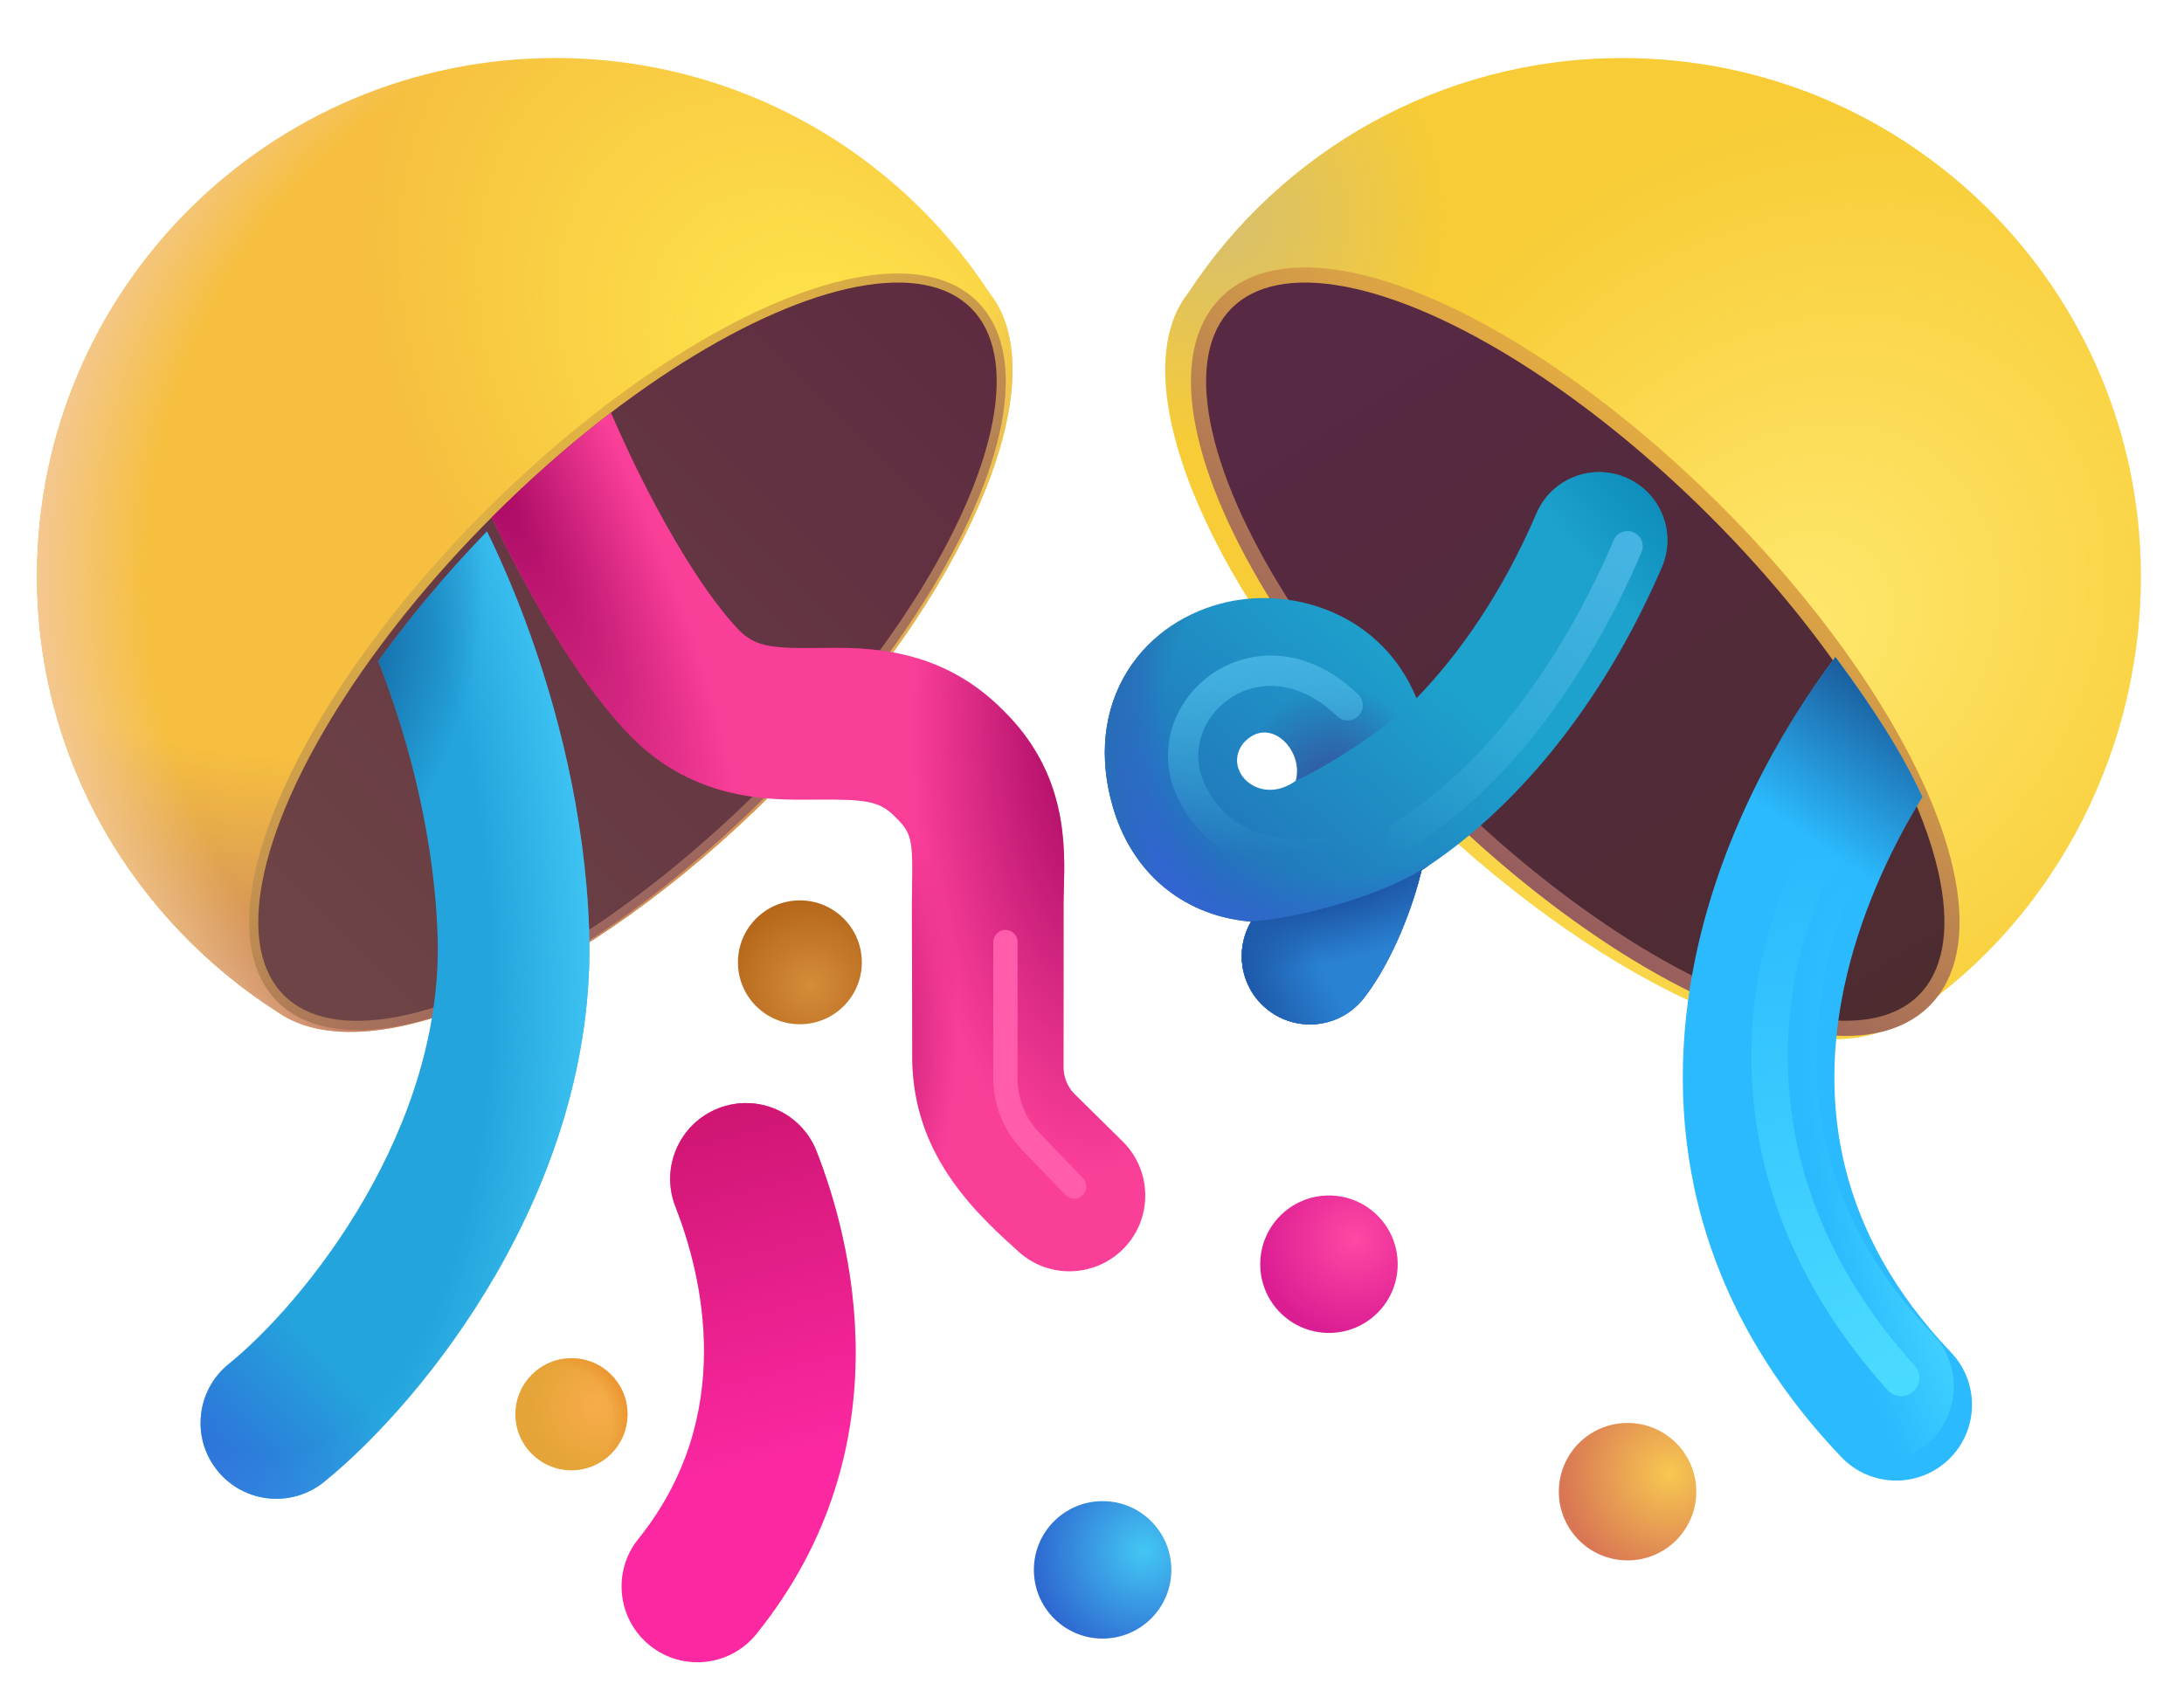 <svg width="36" height="28" viewBox="0 0 36 28" fill="none" xmlns="http://www.w3.org/2000/svg">
<path d="M16.506 5.151L16.508 5.149C16.503 5.139 16.497 5.129 16.491 5.12C16.441 5.015 16.38 4.918 16.309 4.829C14.784 2.497 12.149 0.957 9.154 0.957C4.435 0.957 0.609 4.782 0.609 9.501C0.609 12.537 2.22 15.189 4.605 16.704C6.116 17.716 9.648 16.166 12.746 13.069C15.7 10.114 17.247 6.765 16.506 5.151Z" fill="#F6BF3F"/>
<path d="M16.506 5.151L16.508 5.149C16.503 5.139 16.497 5.129 16.491 5.12C16.441 5.015 16.38 4.918 16.309 4.829C14.784 2.497 12.149 0.957 9.154 0.957C4.435 0.957 0.609 4.782 0.609 9.501C0.609 12.537 2.22 15.189 4.605 16.704C6.116 17.716 9.648 16.166 12.746 13.069C15.7 10.114 17.247 6.765 16.506 5.151Z" fill="url(#paint0_radial_14279_7455)"/>
<path d="M16.506 5.151L16.508 5.149C16.503 5.139 16.497 5.129 16.491 5.12C16.441 5.015 16.38 4.918 16.309 4.829C14.784 2.497 12.149 0.957 9.154 0.957C4.435 0.957 0.609 4.782 0.609 9.501C0.609 12.537 2.22 15.189 4.605 16.704C6.116 17.716 9.648 16.166 12.746 13.069C15.7 10.114 17.247 6.765 16.506 5.151Z" fill="url(#paint1_radial_14279_7455)"/>
<path d="M16.506 5.151L16.508 5.149C16.503 5.139 16.497 5.129 16.491 5.12C16.441 5.015 16.38 4.918 16.309 4.829C14.784 2.497 12.149 0.957 9.154 0.957C4.435 0.957 0.609 4.782 0.609 9.501C0.609 12.537 2.22 15.189 4.605 16.704C6.116 17.716 9.648 16.166 12.746 13.069C15.7 10.114 17.247 6.765 16.506 5.151Z" fill="url(#paint2_radial_14279_7455)"/>
<g filter="url(#filter0_i_14279_7455)">
<path d="M19.642 5.151L19.639 5.149C19.645 5.139 19.651 5.129 19.656 5.12C19.707 5.015 19.767 4.918 19.838 4.829C21.364 2.497 23.999 0.957 26.994 0.957C31.713 0.957 35.539 4.782 35.539 9.501C35.539 12.537 33.979 15.322 31.593 16.838C30.083 17.85 26.488 16.166 23.39 13.069C20.436 10.114 18.901 6.765 19.642 5.151Z" fill="#F7CC36"/>
<path d="M19.642 5.151L19.639 5.149C19.645 5.139 19.651 5.129 19.656 5.12C19.707 5.015 19.767 4.918 19.838 4.829C21.364 2.497 23.999 0.957 26.994 0.957C31.713 0.957 35.539 4.782 35.539 9.501C35.539 12.537 33.979 15.322 31.593 16.838C30.083 17.85 26.488 16.166 23.39 13.069C20.436 10.114 18.901 6.765 19.642 5.151Z" fill="url(#paint3_radial_14279_7455)"/>
<path d="M19.642 5.151L19.639 5.149C19.645 5.139 19.651 5.129 19.656 5.12C19.707 5.015 19.767 4.918 19.838 4.829C21.364 2.497 23.999 0.957 26.994 0.957C31.713 0.957 35.539 4.782 35.539 9.501C35.539 12.537 33.979 15.322 31.593 16.838C30.083 17.85 26.488 16.166 23.39 13.069C20.436 10.114 18.901 6.765 19.642 5.151Z" fill="url(#paint4_radial_14279_7455)"/>
</g>
<g filter="url(#filter1_f_14279_7455)">
<ellipse cx="3.149" cy="8.01" rx="3.149" ry="8.01" transform="matrix(-0.707 0.707 0.707 0.707 22.529 2.854)" stroke="url(#paint5_linear_14279_7455)" stroke-width="0.5"/>
</g>
<ellipse cx="3.149" cy="8.01" rx="3.149" ry="8.01" transform="matrix(-0.707 0.707 0.707 0.707 22.529 2.854)" fill="url(#paint6_linear_14279_7455)"/>
<path fill-rule="evenodd" clip-rule="evenodd" d="M11.841 18.272C12.483 18.02 13.209 18.337 13.46 18.98C14.001 20.36 14.969 23.833 12.469 26.938C12.037 27.476 11.25 27.561 10.712 27.128C10.174 26.695 10.089 25.908 10.522 25.371C12.147 23.351 11.581 21.037 11.133 19.892C10.881 19.249 11.198 18.524 11.841 18.272Z" fill="#FC28A2"/>
<path fill-rule="evenodd" clip-rule="evenodd" d="M11.841 18.272C12.483 18.02 13.209 18.337 13.46 18.98C14.001 20.36 14.969 23.833 12.469 26.938C12.037 27.476 11.25 27.561 10.712 27.128C10.174 26.695 10.089 25.908 10.522 25.371C12.147 23.351 11.581 21.037 11.133 19.892C10.881 19.249 11.198 18.524 11.841 18.272Z" fill="url(#paint7_linear_14279_7455)"/>
<path fill-rule="evenodd" clip-rule="evenodd" d="M26.802 7.875C27.373 8.12 27.638 8.781 27.392 9.352C26.397 11.672 24.923 13.391 23.435 14.346C23.416 14.42 23.398 14.491 23.378 14.561C23.162 15.323 22.815 16.033 22.474 16.463C22.088 16.95 21.381 17.031 20.894 16.645C20.449 16.292 20.343 15.671 20.623 15.195C20.51 15.185 20.399 15.169 20.288 15.147C19.336 14.951 18.631 14.284 18.345 13.306C18.109 12.498 18.184 11.71 18.584 11.064C18.973 10.438 19.592 10.07 20.215 9.928C21.347 9.671 22.782 10.132 23.349 11.511C24.062 10.776 24.769 9.761 25.325 8.465C25.57 7.894 26.231 7.63 26.802 7.875ZM20.496 12.251C20.919 11.775 21.5 12.365 21.36 12.871C20.763 13.306 20.138 12.702 20.496 12.251Z" fill="url(#paint8_linear_14279_7455)"/>
<path fill-rule="evenodd" clip-rule="evenodd" d="M26.802 7.875C27.373 8.12 27.638 8.781 27.392 9.352C26.397 11.672 24.923 13.391 23.435 14.346C23.416 14.42 23.398 14.491 23.378 14.561C23.162 15.323 22.815 16.033 22.474 16.463C22.088 16.95 21.381 17.031 20.894 16.645C20.449 16.292 20.343 15.671 20.623 15.195C20.51 15.185 20.399 15.169 20.288 15.147C19.336 14.951 18.631 14.284 18.345 13.306C18.109 12.498 18.184 11.71 18.584 11.064C18.973 10.438 19.592 10.07 20.215 9.928C21.347 9.671 22.782 10.132 23.349 11.511C24.062 10.776 24.769 9.761 25.325 8.465C25.57 7.894 26.231 7.63 26.802 7.875ZM20.496 12.251C20.919 11.775 21.5 12.365 21.36 12.871C20.763 13.306 20.138 12.702 20.496 12.251Z" fill="url(#paint9_linear_14279_7455)"/>
<path fill-rule="evenodd" clip-rule="evenodd" d="M26.802 7.875C27.373 8.12 27.638 8.781 27.392 9.352C26.397 11.672 24.923 13.391 23.435 14.346C23.416 14.42 23.398 14.491 23.378 14.561C23.162 15.323 22.815 16.033 22.474 16.463C22.088 16.95 21.381 17.031 20.894 16.645C20.449 16.292 20.343 15.671 20.623 15.195C20.51 15.185 20.399 15.169 20.288 15.147C19.336 14.951 18.631 14.284 18.345 13.306C18.109 12.498 18.184 11.71 18.584 11.064C18.973 10.438 19.592 10.07 20.215 9.928C21.347 9.671 22.782 10.132 23.349 11.511C24.062 10.776 24.769 9.761 25.325 8.465C25.57 7.894 26.231 7.63 26.802 7.875ZM20.496 12.251C20.919 11.775 21.5 12.365 21.36 12.871C20.763 13.306 20.138 12.702 20.496 12.251Z" fill="url(#paint10_radial_14279_7455)"/>
<path fill-rule="evenodd" clip-rule="evenodd" d="M26.802 7.875C27.373 8.12 27.638 8.781 27.392 9.352C26.397 11.672 24.923 13.391 23.435 14.346C23.416 14.42 23.398 14.491 23.378 14.561C23.162 15.323 22.815 16.033 22.474 16.463C22.088 16.95 21.381 17.031 20.894 16.645C20.449 16.292 20.343 15.671 20.623 15.195C20.51 15.185 20.399 15.169 20.288 15.147C19.336 14.951 18.631 14.284 18.345 13.306C18.109 12.498 18.184 11.71 18.584 11.064C18.973 10.438 19.592 10.07 20.215 9.928C21.347 9.671 22.782 10.132 23.349 11.511C24.062 10.776 24.769 9.761 25.325 8.465C25.57 7.894 26.231 7.63 26.802 7.875ZM20.496 12.251C20.919 11.775 21.5 12.365 21.36 12.871C20.763 13.306 20.138 12.702 20.496 12.251Z" fill="url(#paint11_radial_14279_7455)"/>
<circle cx="18.175" cy="25.881" r="1.133" fill="url(#paint12_radial_14279_7455)"/>
<circle cx="21.906" cy="20.842" r="1.133" fill="url(#paint13_radial_14279_7455)"/>
<circle cx="26.828" cy="24.592" r="1.133" fill="url(#paint14_radial_14279_7455)"/>
<circle cx="13.185" cy="15.865" r="1.021" fill="url(#paint15_radial_14279_7455)"/>
<circle cx="9.419" cy="23.316" r="0.924" fill="url(#paint16_radial_14279_7455)"/>
<circle cx="9.419" cy="23.316" r="0.924" fill="url(#paint17_radial_14279_7455)"/>
<g filter="url(#filter2_f_14279_7455)">
<ellipse cx="10.343" cy="10.744" rx="3.149" ry="8.01" transform="rotate(45 10.343 10.744)" stroke="url(#paint18_linear_14279_7455)" stroke-width="0.3"/>
</g>
<ellipse cx="10.343" cy="10.744" rx="3.149" ry="8.01" transform="rotate(45 10.343 10.744)" fill="url(#paint19_linear_14279_7455)"/>
<g filter="url(#filter3_i_14279_7455)">
<path d="M6.086 10.899C6.593 10.19 7.194 9.467 7.877 8.761C8.095 9.205 8.307 9.696 8.501 10.216C9.041 11.658 9.497 13.455 9.561 15.33C9.636 17.498 8.918 19.461 8.027 21.006C7.138 22.547 6.03 23.753 5.192 24.431C4.655 24.865 3.868 24.782 3.434 24.245C3 23.709 3.083 22.922 3.62 22.487C4.214 22.006 5.123 21.036 5.861 19.757C6.597 18.481 7.116 16.981 7.063 15.416C7.01 13.873 6.629 12.347 6.16 11.092C6.135 11.027 6.111 10.962 6.086 10.899Z" fill="#24A4DC"/>
<path d="M6.086 10.899C6.593 10.19 7.194 9.467 7.877 8.761C8.095 9.205 8.307 9.696 8.501 10.216C9.041 11.658 9.497 13.455 9.561 15.33C9.636 17.498 8.918 19.461 8.027 21.006C7.138 22.547 6.03 23.753 5.192 24.431C4.655 24.865 3.868 24.782 3.434 24.245C3 23.709 3.083 22.922 3.62 22.487C4.214 22.006 5.123 21.036 5.861 19.757C6.597 18.481 7.116 16.981 7.063 15.416C7.01 13.873 6.629 12.347 6.16 11.092C6.135 11.027 6.111 10.962 6.086 10.899Z" fill="url(#paint20_linear_14279_7455)"/>
<path d="M6.086 10.899C6.593 10.19 7.194 9.467 7.877 8.761C8.095 9.205 8.307 9.696 8.501 10.216C9.041 11.658 9.497 13.455 9.561 15.33C9.636 17.498 8.918 19.461 8.027 21.006C7.138 22.547 6.03 23.753 5.192 24.431C4.655 24.865 3.868 24.782 3.434 24.245C3 23.709 3.083 22.922 3.62 22.487C4.214 22.006 5.123 21.036 5.861 19.757C6.597 18.481 7.116 16.981 7.063 15.416C7.01 13.873 6.629 12.347 6.16 11.092C6.135 11.027 6.111 10.962 6.086 10.899Z" fill="url(#paint21_radial_14279_7455)"/>
<path d="M6.086 10.899C6.593 10.19 7.194 9.467 7.877 8.761C8.095 9.205 8.307 9.696 8.501 10.216C9.041 11.658 9.497 13.455 9.561 15.33C9.636 17.498 8.918 19.461 8.027 21.006C7.138 22.547 6.03 23.753 5.192 24.431C4.655 24.865 3.868 24.782 3.434 24.245C3 23.709 3.083 22.922 3.62 22.487C4.214 22.006 5.123 21.036 5.861 19.757C6.597 18.481 7.116 16.981 7.063 15.416C7.01 13.873 6.629 12.347 6.16 11.092C6.135 11.027 6.111 10.962 6.086 10.899Z" fill="url(#paint22_radial_14279_7455)"/>
</g>
<path d="M8.106 8.528C8.11 8.524 8.113 8.521 8.117 8.518C8.759 7.876 9.418 7.301 10.07 6.803C10.252 7.226 10.509 7.779 10.813 8.347C11.233 9.132 11.702 9.869 12.142 10.347C12.421 10.65 12.664 10.691 13.434 10.683L13.535 10.682C14.265 10.672 15.5 10.656 16.54 11.716C17.593 12.75 17.557 13.94 17.536 14.668C17.533 14.761 17.531 14.847 17.531 14.924V17.596C17.531 17.764 17.598 17.924 17.717 18.041L18.506 18.819C18.997 19.303 19.003 20.095 18.519 20.586C18.034 21.078 17.243 21.084 16.751 20.599C15.888 19.833 15.014 18.882 15.037 17.354L15.031 14.924C15.031 14.806 15.033 14.691 15.034 14.591L15.034 14.581C15.036 14.473 15.038 14.382 15.037 14.295C15.037 14.12 15.029 14.002 15.014 13.909C14.991 13.772 14.951 13.658 14.784 13.495L14.771 13.483L14.759 13.471C14.503 13.207 14.281 13.175 13.458 13.183L13.423 13.183C12.651 13.191 11.374 13.204 10.303 12.04C9.649 11.33 9.062 10.374 8.609 9.526C8.425 9.183 8.256 8.844 8.106 8.528Z" fill="#FA3F99"/>
<path d="M8.106 8.528C8.11 8.524 8.113 8.521 8.117 8.518C8.759 7.876 9.418 7.301 10.07 6.803C10.252 7.226 10.509 7.779 10.813 8.347C11.233 9.132 11.702 9.869 12.142 10.347C12.421 10.65 12.664 10.691 13.434 10.683L13.535 10.682C14.265 10.672 15.5 10.656 16.54 11.716C17.593 12.75 17.557 13.94 17.536 14.668C17.533 14.761 17.531 14.847 17.531 14.924V17.596C17.531 17.764 17.598 17.924 17.717 18.041L18.506 18.819C18.997 19.303 19.003 20.095 18.519 20.586C18.034 21.078 17.243 21.084 16.751 20.599C15.888 19.833 15.014 18.882 15.037 17.354L15.031 14.924C15.031 14.806 15.033 14.691 15.034 14.591L15.034 14.581C15.036 14.473 15.038 14.382 15.037 14.295C15.037 14.12 15.029 14.002 15.014 13.909C14.991 13.772 14.951 13.658 14.784 13.495L14.771 13.483L14.759 13.471C14.503 13.207 14.281 13.175 13.458 13.183L13.423 13.183C12.651 13.191 11.374 13.204 10.303 12.04C9.649 11.33 9.062 10.374 8.609 9.526C8.425 9.183 8.256 8.844 8.106 8.528Z" fill="url(#paint23_radial_14279_7455)"/>
<path d="M8.106 8.528C8.11 8.524 8.113 8.521 8.117 8.518C8.759 7.876 9.418 7.301 10.07 6.803C10.252 7.226 10.509 7.779 10.813 8.347C11.233 9.132 11.702 9.869 12.142 10.347C12.421 10.65 12.664 10.691 13.434 10.683L13.535 10.682C14.265 10.672 15.5 10.656 16.54 11.716C17.593 12.75 17.557 13.94 17.536 14.668C17.533 14.761 17.531 14.847 17.531 14.924V17.596C17.531 17.764 17.598 17.924 17.717 18.041L18.506 18.819C18.997 19.303 19.003 20.095 18.519 20.586C18.034 21.078 17.243 21.084 16.751 20.599C15.888 19.833 15.014 18.882 15.037 17.354L15.031 14.924C15.031 14.806 15.033 14.691 15.034 14.591L15.034 14.581C15.036 14.473 15.038 14.382 15.037 14.295C15.037 14.12 15.029 14.002 15.014 13.909C14.991 13.772 14.951 13.658 14.784 13.495L14.771 13.483L14.759 13.471C14.503 13.207 14.281 13.175 13.458 13.183L13.423 13.183C12.651 13.191 11.374 13.204 10.303 12.04C9.649 11.33 9.062 10.374 8.609 9.526C8.425 9.183 8.256 8.844 8.106 8.528Z" fill="url(#paint24_radial_14279_7455)"/>
<path d="M8.106 8.528C8.11 8.524 8.113 8.521 8.117 8.518C8.759 7.876 9.418 7.301 10.07 6.803C10.252 7.226 10.509 7.779 10.813 8.347C11.233 9.132 11.702 9.869 12.142 10.347C12.421 10.65 12.664 10.691 13.434 10.683L13.535 10.682C14.265 10.672 15.5 10.656 16.54 11.716C17.593 12.75 17.557 13.94 17.536 14.668C17.533 14.761 17.531 14.847 17.531 14.924V17.596C17.531 17.764 17.598 17.924 17.717 18.041L18.506 18.819C18.997 19.303 19.003 20.095 18.519 20.586C18.034 21.078 17.243 21.084 16.751 20.599C15.888 19.833 15.014 18.882 15.037 17.354L15.031 14.924C15.031 14.806 15.033 14.691 15.034 14.591L15.034 14.581C15.036 14.473 15.038 14.382 15.037 14.295C15.037 14.12 15.029 14.002 15.014 13.909C14.991 13.772 14.951 13.658 14.784 13.495L14.771 13.483L14.759 13.471C14.503 13.207 14.281 13.175 13.458 13.183L13.423 13.183C12.651 13.191 11.374 13.204 10.303 12.04C9.649 11.33 9.062 10.374 8.609 9.526C8.425 9.183 8.256 8.844 8.106 8.528Z" fill="url(#paint25_radial_14279_7455)"/>
<g filter="url(#filter4_f_14279_7455)">
<path d="M16.573 15.531V17.78C16.573 18.167 16.723 18.54 16.992 18.819L17.706 19.561" stroke="#FF5CAC" stroke-width="0.4" stroke-linecap="round"/>
</g>
<g filter="url(#filter5_i_14279_7455)">
<path d="M29.954 10.531C30.556 11.342 31.049 12.1 31.388 12.839C30.841 13.725 30.341 14.83 30.099 15.971C29.694 17.886 29.967 20.009 31.86 21.996C32.337 22.496 32.318 23.287 31.818 23.764C31.318 24.24 30.527 24.221 30.051 23.721C27.507 21.052 27.103 18.052 27.654 15.453C28.066 13.505 29.01 11.782 29.954 10.531Z" fill="#2BBAFE"/>
<path d="M29.954 10.531C30.556 11.342 31.049 12.1 31.388 12.839C30.841 13.725 30.341 14.83 30.099 15.971C29.694 17.886 29.967 20.009 31.86 21.996C32.337 22.496 32.318 23.287 31.818 23.764C31.318 24.24 30.527 24.221 30.051 23.721C27.507 21.052 27.103 18.052 27.654 15.453C28.066 13.505 29.01 11.782 29.954 10.531Z" fill="url(#paint26_linear_14279_7455)"/>
</g>
<path d="M29.954 10.531C30.556 11.342 31.049 12.1 31.388 12.839C30.841 13.725 30.341 14.83 30.099 15.971C29.694 17.886 29.967 20.009 31.86 21.996C32.337 22.496 32.318 23.287 31.818 23.764C31.318 24.24 30.527 24.221 30.051 23.721C27.507 21.052 27.103 18.052 27.654 15.453C28.066 13.505 29.01 11.782 29.954 10.531Z" fill="url(#paint27_radial_14279_7455)"/>
<g filter="url(#filter6_f_14279_7455)">
<path d="M30.011 14.084C29.145 15.516 28.199 19.248 31.339 22.717" stroke="url(#paint28_linear_14279_7455)" stroke-width="0.6" stroke-linecap="round"/>
</g>
<path d="M23.556 14.267C23.516 14.294 23.475 14.32 23.435 14.346C23.417 14.419 23.398 14.491 23.378 14.561C23.162 15.323 22.816 16.033 22.475 16.463C22.089 16.95 21.381 17.031 20.894 16.645C20.449 16.292 20.343 15.671 20.623 15.194C20.611 15.194 20.599 15.193 20.587 15.191C21.221 15.169 22.669 14.821 23.463 14.319C23.495 14.298 23.526 14.281 23.556 14.267Z" fill="#2A82D3"/>
<path d="M23.556 14.267C23.516 14.294 23.475 14.32 23.435 14.346C23.417 14.419 23.398 14.491 23.378 14.561C23.162 15.323 22.816 16.033 22.475 16.463C22.089 16.95 21.381 17.031 20.894 16.645C20.449 16.292 20.343 15.671 20.623 15.194C20.611 15.194 20.599 15.193 20.587 15.191C21.221 15.169 22.669 14.821 23.463 14.319C23.495 14.298 23.526 14.281 23.556 14.267Z" fill="url(#paint29_radial_14279_7455)"/>
<path d="M23.556 14.267C23.516 14.294 23.475 14.32 23.435 14.346C23.417 14.419 23.398 14.491 23.378 14.561C23.162 15.323 22.816 16.033 22.475 16.463C22.089 16.95 21.381 17.031 20.894 16.645C20.449 16.292 20.343 15.671 20.623 15.194C20.611 15.194 20.599 15.193 20.587 15.191C21.221 15.169 22.669 14.821 23.463 14.319C23.495 14.298 23.526 14.281 23.556 14.267Z" fill="url(#paint30_radial_14279_7455)"/>
<path d="M23.349 11.511C22.782 10.131 21.347 9.671 20.215 9.928C19.592 10.07 18.973 10.438 18.584 11.064C18.302 11.519 18.181 12.045 18.218 12.6H20.396C20.378 12.486 20.407 12.364 20.496 12.251C20.919 11.774 21.5 12.365 21.36 12.871C21.804 12.671 22.828 12.048 23.349 11.511Z" fill="url(#paint31_radial_14279_7455)"/>
<g filter="url(#filter7_f_14279_7455)">
<path d="M21.787 14.046C21.229 14.152 20.149 14.109 19.639 13.046C18.995 11.706 20.75 10.218 22.213 11.627" stroke="url(#paint32_linear_14279_7455)" stroke-width="0.5" stroke-linecap="round"/>
</g>
<g filter="url(#filter8_f_14279_7455)">
<path d="M26.828 9.006C26.463 9.865 25.273 12.428 23.117 13.772" stroke="url(#paint33_linear_14279_7455)" stroke-width="0.5" stroke-linecap="round"/>
</g>
<defs>
<filter id="filter0_i_14279_7455" x="19.207" y="0.957" width="16.331" height="16.175" filterUnits="userSpaceOnUse" color-interpolation-filters="sRGB">
<feFlood flood-opacity="0" result="BackgroundImageFix"/>
<feBlend mode="normal" in="SourceGraphic" in2="BackgroundImageFix" result="shape"/>
<feColorMatrix in="SourceAlpha" type="matrix" values="0 0 0 0 0 0 0 0 0 0 0 0 0 0 0 0 0 0 127 0" result="hardAlpha"/>
<feOffset dx="-0.25"/>
<feGaussianBlur stdDeviation="0.375"/>
<feComposite in2="hardAlpha" operator="arithmetic" k2="-1" k3="1"/>
<feColorMatrix type="matrix" values="0 0 0 0 0.945 0 0 0 0 0.698 0 0 0 0 0.38 0 0 0 1 0"/>
<feBlend mode="normal" in2="shape" result="effect1_innerShadow_14279_7455"/>
</filter>
<filter id="filter1_f_14279_7455" x="19.429" y="4.207" width="13.075" height="13.075" filterUnits="userSpaceOnUse" color-interpolation-filters="sRGB">
<feFlood flood-opacity="0" result="BackgroundImageFix"/>
<feBlend mode="normal" in="SourceGraphic" in2="BackgroundImageFix" result="shape"/>
<feGaussianBlur stdDeviation="0.1" result="effect1_foregroundBlur_14279_7455"/>
</filter>
<filter id="filter2_f_14279_7455" x="4.005" y="4.407" width="12.676" height="12.675" filterUnits="userSpaceOnUse" color-interpolation-filters="sRGB">
<feFlood flood-opacity="0" result="BackgroundImageFix"/>
<feBlend mode="normal" in="SourceGraphic" in2="BackgroundImageFix" result="shape"/>
<feGaussianBlur stdDeviation="0.05" result="effect1_foregroundBlur_14279_7455"/>
</filter>
<filter id="filter3_i_14279_7455" x="3.156" y="8.761" width="6.561" height="15.948" filterUnits="userSpaceOnUse" color-interpolation-filters="sRGB">
<feFlood flood-opacity="0" result="BackgroundImageFix"/>
<feBlend mode="normal" in="SourceGraphic" in2="BackgroundImageFix" result="shape"/>
<feColorMatrix in="SourceAlpha" type="matrix" values="0 0 0 0 0 0 0 0 0 0 0 0 0 0 0 0 0 0 127 0" result="hardAlpha"/>
<feOffset dx="0.15"/>
<feGaussianBlur stdDeviation="0.25"/>
<feComposite in2="hardAlpha" operator="arithmetic" k2="-1" k3="1"/>
<feColorMatrix type="matrix" values="0 0 0 0 0.055 0 0 0 0 0.463 0 0 0 0 0.702 0 0 0 1 0"/>
<feBlend mode="normal" in2="shape" result="effect1_innerShadow_14279_7455"/>
</filter>
<filter id="filter4_f_14279_7455" x="15.773" y="14.731" width="2.732" height="5.631" filterUnits="userSpaceOnUse" color-interpolation-filters="sRGB">
<feFlood flood-opacity="0" result="BackgroundImageFix"/>
<feBlend mode="normal" in="SourceGraphic" in2="BackgroundImageFix" result="shape"/>
<feGaussianBlur stdDeviation="0.3" result="effect1_foregroundBlur_14279_7455"/>
</filter>
<filter id="filter5_i_14279_7455" x="27.438" y="10.531" width="5.068" height="13.878" filterUnits="userSpaceOnUse" color-interpolation-filters="sRGB">
<feFlood flood-opacity="0" result="BackgroundImageFix"/>
<feBlend mode="normal" in="SourceGraphic" in2="BackgroundImageFix" result="shape"/>
<feColorMatrix in="SourceAlpha" type="matrix" values="0 0 0 0 0 0 0 0 0 0 0 0 0 0 0 0 0 0 127 0" result="hardAlpha"/>
<feOffset dx="0.3" dy="0.3"/>
<feGaussianBlur stdDeviation="0.425"/>
<feComposite in2="hardAlpha" operator="arithmetic" k2="-1" k3="1"/>
<feColorMatrix type="matrix" values="0 0 0 0 0.071 0 0 0 0 0.329 0 0 0 0 0.6 0 0 0 1 0"/>
<feBlend mode="normal" in2="shape" result="effect1_innerShadow_14279_7455"/>
</filter>
<filter id="filter6_f_14279_7455" x="28.22" y="13.134" width="4.07" height="10.533" filterUnits="userSpaceOnUse" color-interpolation-filters="sRGB">
<feFlood flood-opacity="0" result="BackgroundImageFix"/>
<feBlend mode="normal" in="SourceGraphic" in2="BackgroundImageFix" result="shape"/>
<feGaussianBlur stdDeviation="0.325" result="effect1_foregroundBlur_14279_7455"/>
</filter>
<filter id="filter7_f_14279_7455" x="18.502" y="10.057" width="4.711" height="5.027" filterUnits="userSpaceOnUse" color-interpolation-filters="sRGB">
<feFlood flood-opacity="0" result="BackgroundImageFix"/>
<feBlend mode="normal" in="SourceGraphic" in2="BackgroundImageFix" result="shape"/>
<feGaussianBlur stdDeviation="0.375" result="effect1_foregroundBlur_14279_7455"/>
</filter>
<filter id="filter8_f_14279_7455" x="22.117" y="8.006" width="5.711" height="6.766" filterUnits="userSpaceOnUse" color-interpolation-filters="sRGB">
<feFlood flood-opacity="0" result="BackgroundImageFix"/>
<feBlend mode="normal" in="SourceGraphic" in2="BackgroundImageFix" result="shape"/>
<feGaussianBlur stdDeviation="0.375" result="effect1_foregroundBlur_14279_7455"/>
</filter>
<radialGradient id="paint0_radial_14279_7455" cx="0" cy="0" r="1" gradientUnits="userSpaceOnUse" gradientTransform="translate(13.859 6.389) rotate(-132.541) scale(9.013 6.541)">
<stop stop-color="#FFE94C"/>
<stop offset="1" stop-color="#FFE94C" stop-opacity="0"/>
</radialGradient>
<radialGradient id="paint1_radial_14279_7455" cx="0" cy="0" r="1" gradientUnits="userSpaceOnUse" gradientTransform="translate(5.343 0.957) rotate(61.118) scale(16.822 16.981)">
<stop offset="0.684" stop-color="#B9706D" stop-opacity="0"/>
<stop offset="1" stop-color="#B9706D"/>
</radialGradient>
<radialGradient id="paint2_radial_14279_7455" cx="0" cy="0" r="1" gradientUnits="userSpaceOnUse" gradientTransform="translate(12.062 9.514) rotate(176.876) scale(11.47 11.488)">
<stop offset="0.839" stop-color="#F3C893" stop-opacity="0"/>
<stop offset="1" stop-color="#F3C893"/>
</radialGradient>
<radialGradient id="paint3_radial_14279_7455" cx="0" cy="0" r="1" gradientUnits="userSpaceOnUse" gradientTransform="translate(29.89 10.37) rotate(-47.816) scale(9.359 7.804)">
<stop stop-color="#FFE76D"/>
<stop offset="1" stop-color="#FFE76D" stop-opacity="0"/>
</radialGradient>
<radialGradient id="paint4_radial_14279_7455" cx="0" cy="0" r="1" gradientUnits="userSpaceOnUse" gradientTransform="translate(20.287 3.574) rotate(27.79) scale(3.788 3.794)">
<stop stop-color="#D6BE6F"/>
<stop offset="1" stop-color="#D6BE6F" stop-opacity="0"/>
</radialGradient>
<linearGradient id="paint5_linear_14279_7455" x1="-1.115" y1="6.382" x2="7.206" y2="7.638" gradientUnits="userSpaceOnUse">
<stop stop-color="#ECB43E"/>
<stop offset="1" stop-color="#925960"/>
</linearGradient>
<linearGradient id="paint6_linear_14279_7455" x1="0.229" y1="2.561" x2="3.149" y2="16.02" gradientUnits="userSpaceOnUse">
<stop stop-color="#572943"/>
<stop offset="1" stop-color="#4D2C30"/>
</linearGradient>
<linearGradient id="paint7_linear_14279_7455" x1="12.999" y1="17.17" x2="14.718" y2="23.654" gradientUnits="userSpaceOnUse">
<stop stop-color="#C9136C"/>
<stop offset="1" stop-color="#C9136C" stop-opacity="0"/>
</linearGradient>
<linearGradient id="paint8_linear_14279_7455" x1="25.734" y1="9.592" x2="19.484" y2="16.889" gradientUnits="userSpaceOnUse">
<stop offset="0.253" stop-color="#1DA2CD"/>
<stop offset="1" stop-color="#255EB1"/>
</linearGradient>
<linearGradient id="paint9_linear_14279_7455" x1="27.765" y1="8.615" x2="26.476" y2="9.709" gradientUnits="userSpaceOnUse">
<stop stop-color="#0D8CBA"/>
<stop offset="1" stop-color="#0D8CBA" stop-opacity="0"/>
</linearGradient>
<radialGradient id="paint10_radial_14279_7455" cx="0" cy="0" r="1" gradientUnits="userSpaceOnUse" gradientTransform="translate(23.546 9.045) rotate(119.705) scale(7.016 4.546)">
<stop offset="0.835" stop-color="#3165CF" stop-opacity="0"/>
<stop offset="1" stop-color="#3165CF"/>
</radialGradient>
<radialGradient id="paint11_radial_14279_7455" cx="0" cy="0" r="1" gradientUnits="userSpaceOnUse" gradientTransform="translate(25.474 13.02) rotate(-168.317) scale(8.009 7.836)">
<stop offset="0.808" stop-color="#2471AD" stop-opacity="0"/>
<stop offset="0.95" stop-color="#2471AD"/>
</radialGradient>
<radialGradient id="paint12_radial_14279_7455" cx="0" cy="0" r="1" gradientUnits="userSpaceOnUse" gradientTransform="translate(18.859 25.569) rotate(130.855) scale(1.911)">
<stop stop-color="#43C7F4"/>
<stop offset="1" stop-color="#2D64CF"/>
</radialGradient>
<radialGradient id="paint13_radial_14279_7455" cx="0" cy="0" r="1" gradientUnits="userSpaceOnUse" gradientTransform="translate(22.326 20.428) rotate(140.042) scale(1.603)">
<stop stop-color="#FF48A3"/>
<stop offset="1" stop-color="#DB1D93"/>
</radialGradient>
<radialGradient id="paint14_radial_14279_7455" cx="0" cy="0" r="1" gradientUnits="userSpaceOnUse" gradientTransform="translate(27.521 24.289) rotate(144.498) scale(1.799)">
<stop stop-color="#F7C851"/>
<stop offset="1" stop-color="#D97654"/>
</radialGradient>
<radialGradient id="paint15_radial_14279_7455" cx="0" cy="0" r="1" gradientUnits="userSpaceOnUse" gradientTransform="translate(13.361 16.252) rotate(-96.843) scale(1.475)">
<stop stop-color="#D48D3B"/>
<stop offset="1" stop-color="#B46518"/>
</radialGradient>
<radialGradient id="paint16_radial_14279_7455" cx="0" cy="0" r="1" gradientUnits="userSpaceOnUse" gradientTransform="translate(9.816 23.186) rotate(138.621) scale(1.093)">
<stop stop-color="#F8AC4B"/>
<stop offset="1" stop-color="#E5A437"/>
</radialGradient>
<radialGradient id="paint17_radial_14279_7455" cx="0" cy="0" r="1" gradientUnits="userSpaceOnUse" gradientTransform="translate(9.161 23.469) rotate(-25.755) scale(1.236)">
<stop offset="0.757" stop-color="#EB9530" stop-opacity="0"/>
<stop offset="1" stop-color="#EB9530"/>
</radialGradient>
<linearGradient id="paint18_linear_14279_7455" x1="6.079" y1="9.116" x2="14.4" y2="10.372" gradientUnits="userSpaceOnUse">
<stop stop-color="#EABE3F"/>
<stop offset="1" stop-color="#976061"/>
</linearGradient>
<linearGradient id="paint19_linear_14279_7455" x1="10.343" y1="2.734" x2="10.343" y2="18.755" gradientUnits="userSpaceOnUse">
<stop stop-color="#5E2B40"/>
<stop offset="1" stop-color="#6E4546"/>
</linearGradient>
<linearGradient id="paint20_linear_14279_7455" x1="3.532" y1="25.035" x2="5.787" y2="22.958" gradientUnits="userSpaceOnUse">
<stop stop-color="#3067D9"/>
<stop offset="1" stop-color="#3067D9" stop-opacity="0"/>
</linearGradient>
<radialGradient id="paint21_radial_14279_7455" cx="0" cy="0" r="1" gradientUnits="userSpaceOnUse" gradientTransform="translate(3.511 14.674) rotate(-5.856) scale(6.626 14.177)">
<stop offset="0.655" stop-color="#47CEFA" stop-opacity="0"/>
<stop offset="1" stop-color="#47CEFA"/>
</radialGradient>
<radialGradient id="paint22_radial_14279_7455" cx="0" cy="0" r="1" gradientUnits="userSpaceOnUse" gradientTransform="translate(5.698 11.15) rotate(16.44) scale(1.887 3.999)">
<stop stop-color="#1569A5"/>
<stop offset="1" stop-color="#1569A5" stop-opacity="0"/>
</radialGradient>
<radialGradient id="paint23_radial_14279_7455" cx="0" cy="0" r="1" gradientUnits="userSpaceOnUse" gradientTransform="translate(8.106 7.951) rotate(63.941) scale(8.388 2.114)">
<stop stop-color="#A80963"/>
<stop offset="1" stop-color="#A80963" stop-opacity="0"/>
</radialGradient>
<radialGradient id="paint24_radial_14279_7455" cx="0" cy="0" r="1" gradientUnits="userSpaceOnUse" gradientTransform="translate(18.34 11.319) rotate(92.782) scale(7.961 3.318)">
<stop offset="0.198" stop-color="#A80963"/>
<stop offset="1" stop-color="#A80963" stop-opacity="0"/>
</radialGradient>
<radialGradient id="paint25_radial_14279_7455" cx="0" cy="0" r="1" gradientUnits="userSpaceOnUse" gradientTransform="translate(13.72 17.75) rotate(-83.904) scale(4.691 2.031)">
<stop stop-color="#A80963"/>
<stop offset="1" stop-color="#A80963" stop-opacity="0"/>
</radialGradient>
<linearGradient id="paint26_linear_14279_7455" x1="31.593" y1="11.154" x2="29.822" y2="13.733" gradientUnits="userSpaceOnUse">
<stop stop-color="#184E8C"/>
<stop offset="1" stop-color="#184E8C" stop-opacity="0"/>
</linearGradient>
<radialGradient id="paint27_radial_14279_7455" cx="0" cy="0" r="1" gradientUnits="userSpaceOnUse" gradientTransform="translate(32.206 20.725) rotate(164.748) scale(1.93 6.345)">
<stop stop-color="#4BDCFF"/>
<stop offset="1" stop-color="#4BDCFF" stop-opacity="0"/>
</radialGradient>
<linearGradient id="paint28_linear_14279_7455" x1="31.339" y1="22.717" x2="30.254" y2="14.084" gradientUnits="userSpaceOnUse">
<stop stop-color="#4BDAFF"/>
<stop offset="1" stop-color="#4BDAFF" stop-opacity="0"/>
</linearGradient>
<radialGradient id="paint29_radial_14279_7455" cx="0" cy="0" r="1" gradientUnits="userSpaceOnUse" gradientTransform="translate(21.886 14.553) rotate(76.171) scale(1.307 4.289)">
<stop offset="0.306" stop-color="#1E58A8"/>
<stop offset="1" stop-color="#1E58A8" stop-opacity="0"/>
</radialGradient>
<radialGradient id="paint30_radial_14279_7455" cx="0" cy="0" r="1" gradientUnits="userSpaceOnUse" gradientTransform="translate(23.41 15.1) rotate(163.015) scale(3.076 4.327)">
<stop offset="0.59" stop-color="#1E58A8" stop-opacity="0"/>
<stop offset="1" stop-color="#1E58A8"/>
</radialGradient>
<radialGradient id="paint31_radial_14279_7455" cx="0" cy="0" r="1" gradientUnits="userSpaceOnUse" gradientTransform="translate(22.003 13.176) rotate(-92.629) scale(1.916 1.575)">
<stop offset="0.187" stop-color="#3258A2"/>
<stop offset="1" stop-color="#3258A2" stop-opacity="0"/>
</radialGradient>
<linearGradient id="paint32_linear_14279_7455" x1="20.538" y1="10.67" x2="20.78" y2="14.084" gradientUnits="userSpaceOnUse">
<stop stop-color="#46B4E2"/>
<stop offset="1" stop-color="#46B4E2" stop-opacity="0"/>
</linearGradient>
<linearGradient id="paint33_linear_14279_7455" x1="26.593" y1="9.006" x2="23.668" y2="14.555" gradientUnits="userSpaceOnUse">
<stop stop-color="#46B4E2"/>
<stop offset="1" stop-color="#46B4E2" stop-opacity="0"/>
</linearGradient>
</defs>
</svg>
